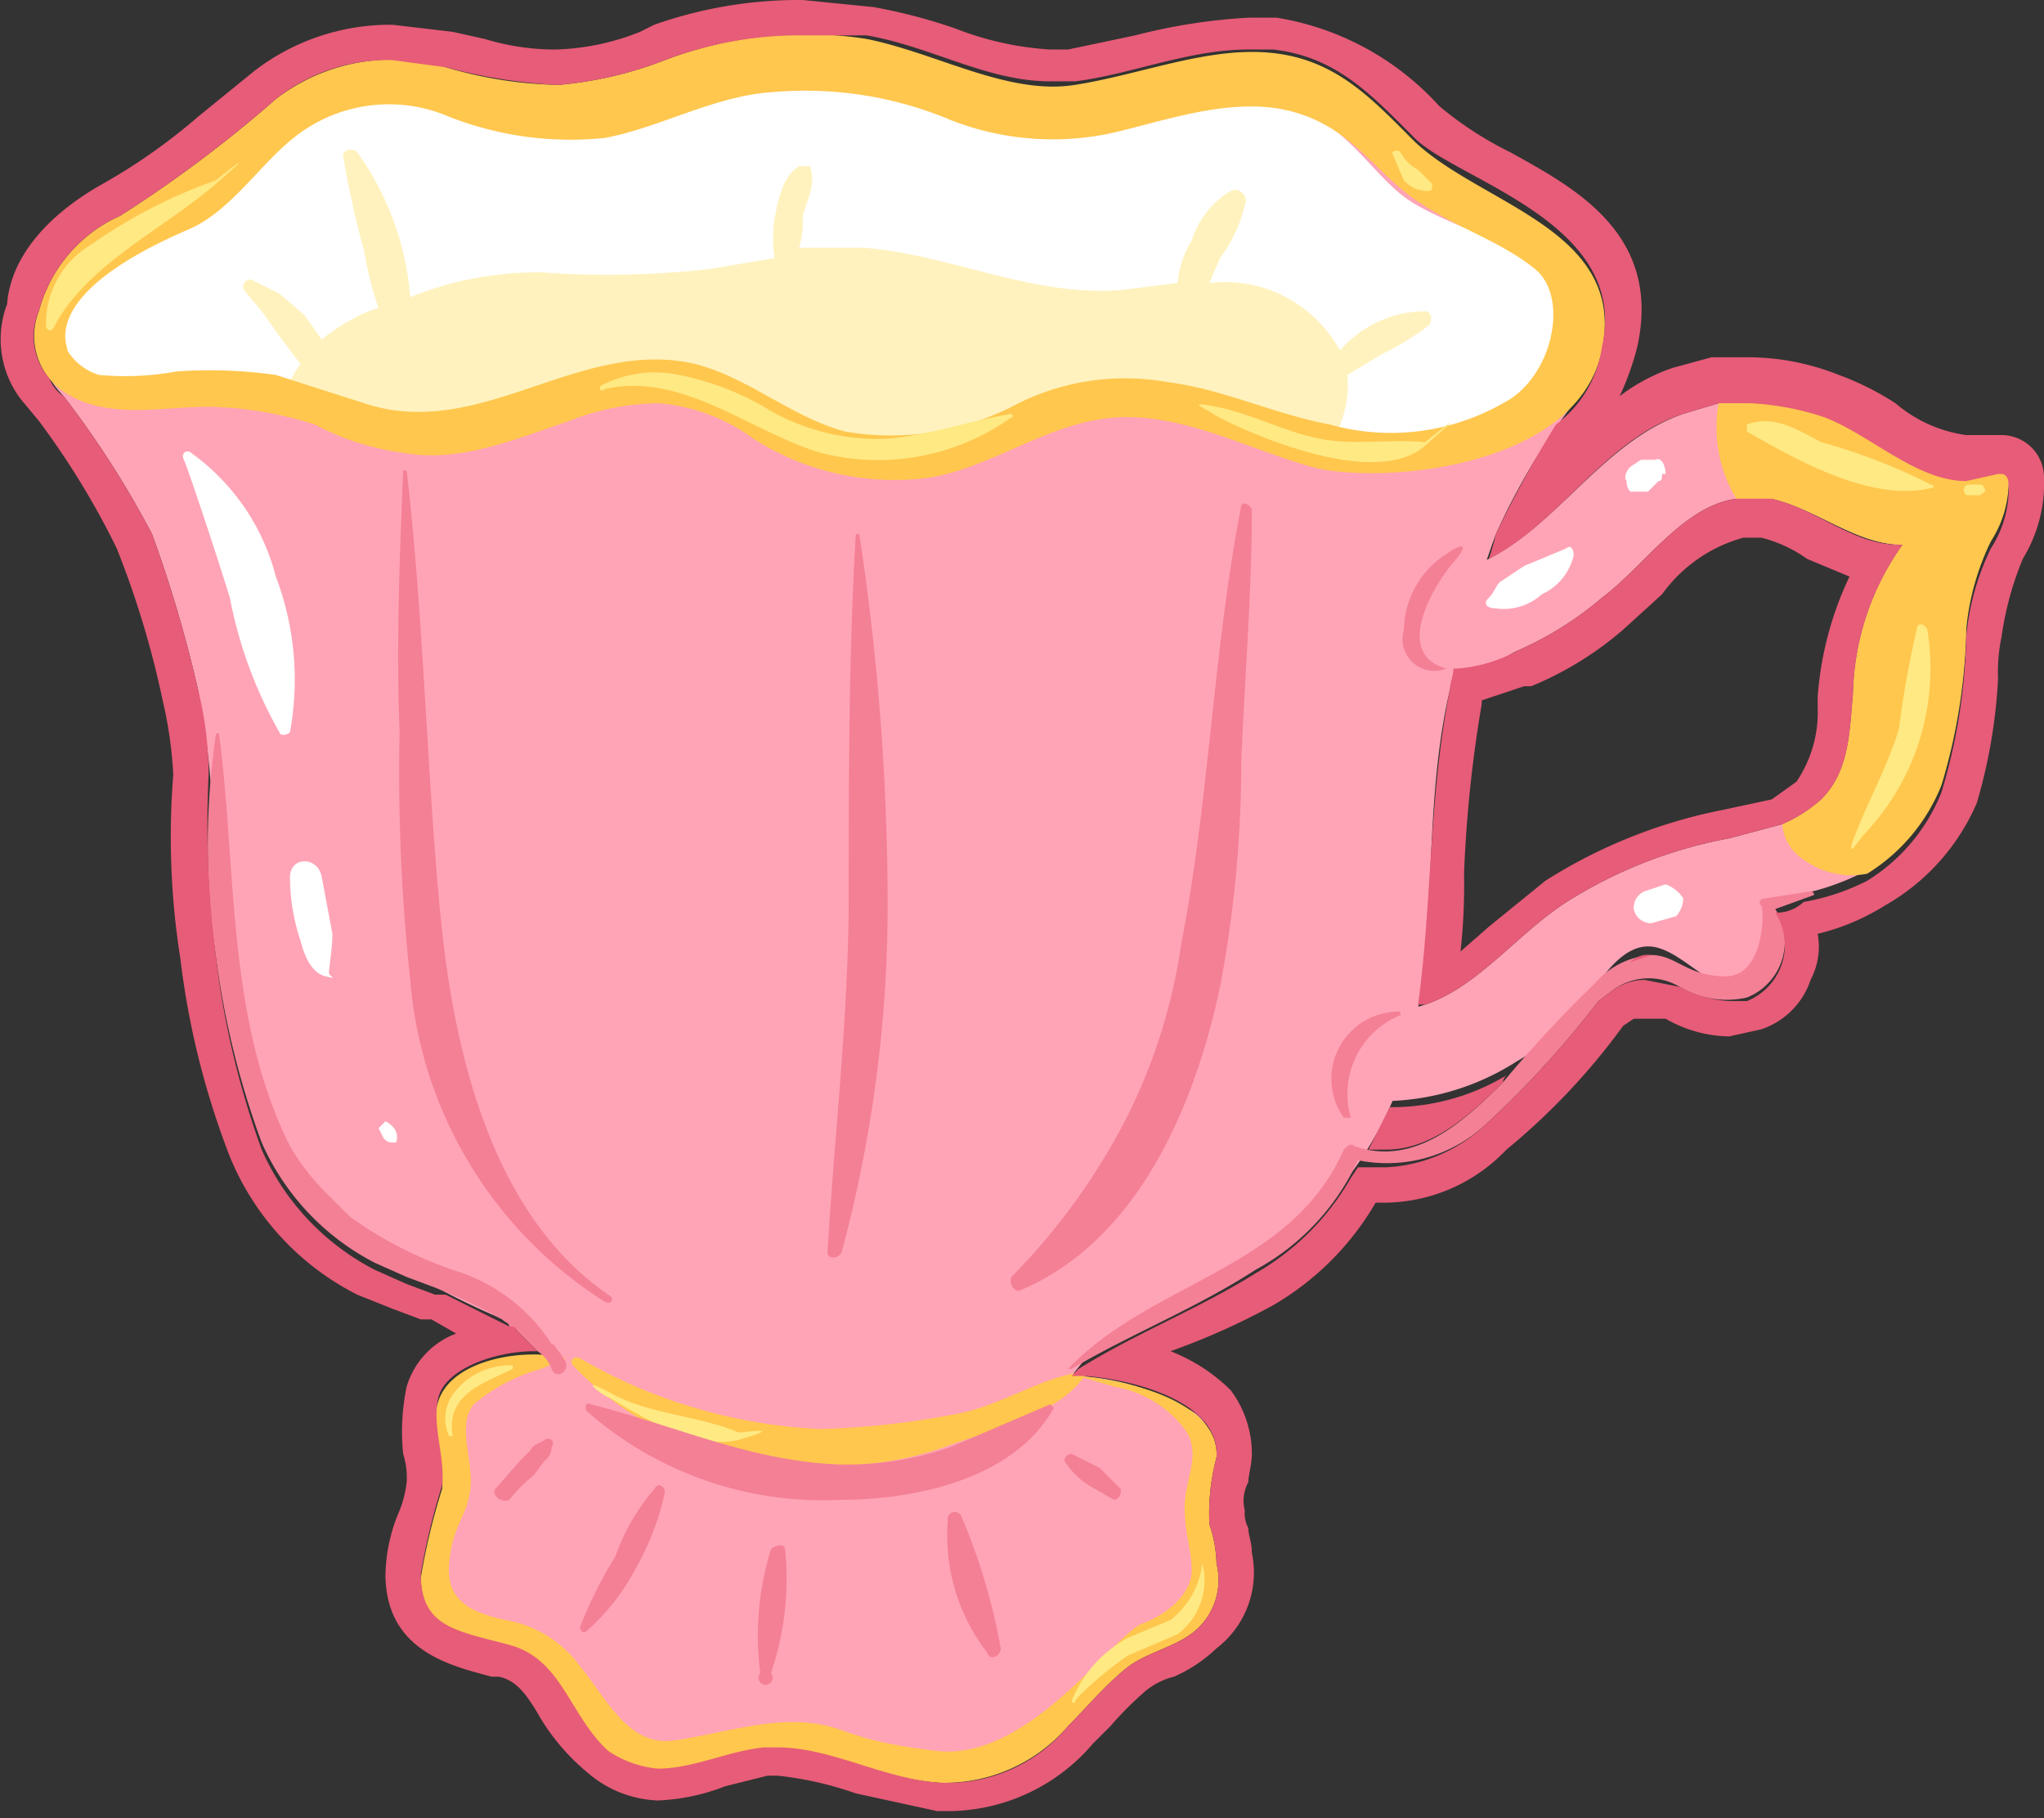 <svg xmlns="http://www.w3.org/2000/svg" viewBox="0 0 57.8 51.4"><rect x="0" y="0" width="57.8" height="51.4" fill="#333333" stroke="none"/><g id="Layer_2" data-name="Layer 2"><g id="Layer_1-2" data-name="Layer 1"><path d="M21.9,28.4a10.2,10.2,0,0,0-1.5,5.4.2.2,0,0,0,.4,0c.4-1.8.9-3.5,1.4-5.3C22.3,28.3,22,28.2,21.9,28.4Z" style="fill:#f48096"/><path d="M31,29.6a13.2,13.2,0,0,0-3.4,4.7c0,.2.2.4.3.2a49.6,49.6,0,0,0,3.4-4.6C31.4,29.6,31.2,29.5,31,29.6Z" style="fill:#f48096"/><path d="M44.3,7.3a9.9,9.9,0,0,0-2.7-1.4A7.1,7.1,0,0,1,39.3,4a6,6,0,0,0-4.7-1.8l-3.4.6L29,3h-.3c-1.1-.1-2.1-.9-3.3-1-5.8-.5-6.4.9-7.5,1h-.3l-2.2-.2L12,2.2A5.8,5.8,0,0,0,7.3,4,7.1,7.1,0,0,1,5,5.9,9.9,9.9,0,0,0,2.3,7.3C1.2,8.3.6,10,1.8,11.2a26.8,26.8,0,0,1,2.5,3.9,36.6,36.6,0,0,1,1.3,4.4c.6,3,.4,6,.9,9a9.7,9.7,0,0,0,3.9,6.7,20.8,20.8,0,0,0,3.6,2,7.6,7.6,0,0,1,1.9,1.2c.1.2-2.2.1-3,1s-.5,1.2-.2,2a2.1,2.1,0,0,1-.1,1.1,5.3,5.3,0,0,1-.3,1.2c-.3,1.6.8,2.2,2.2,2.7s1.9,2.5,3.4,3.3,2.2,0,3.4-.5a5.1,5.1,0,0,1,2.4.3h.2c3.8.8,4,.6,4.8.2s1.8-2.7,3.4-3.3,2.4-1.1,2.1-2.7a5.3,5.3,0,0,0-.3-1.2c-.1-.4.1-.7.2-1.1a1.1,1.1,0,0,0-.6-1.6,6.5,6.5,0,0,0-3.2-.9l.4-.5a6.2,6.2,0,0,1,1.9-1.2,25.3,25.3,0,0,0,3.6-2,10.1,10.1,0,0,0,3.9-6.7c.5-3,.2-6,.9-9a36.6,36.6,0,0,1,1.3-4.4,18.9,18.9,0,0,1,2.2-3.7A2.9,2.9,0,0,0,44.3,7.3Z" style="fill:#ffa4b6"/><path d="M43.9,7.9c-.9-1-2.9-1.5-4-2.2S38,3.3,36.3,3s-4.1.3-5.6.6A6.3,6.3,0,0,1,28,3.2c-.9-.1-1.7-.8-2.5-1a8.3,8.3,0,0,0-4.7.2c-2.3.5-4.8,1.2-7,.7S10.5,1.9,9,3L6.9,4.6C6.3,5.1,5.8,6.1,5,6.4A5.4,5.4,0,0,0,1.9,8.6c-.7,1.1-.2,2,1,2.3s3.5-.4,5.2.2h.2a6.8,6.8,0,0,0,4.6.8c1.9-.2,3.8-1.4,5.8-1.3s3.1,1.6,4.8,2a9.4,9.4,0,0,0,5-.4c1.6-.5,3.4-1.2,5.1-.8s2.6.8,4.1,1h.7c2.2.2,4.3,0,5.9-2.3S44.5,8.6,43.9,7.9Z" style="fill:#fff"/><path d="M40.3,8.8a3.2,3.2,0,0,0-2.4,1.1l-.2-.3A3.7,3.7,0,0,0,34.2,8l.3-.7a4.1,4.1,0,0,0,.7-1.5.3.3,0,0,0-.4-.4,2.5,2.5,0,0,0-1.1,1.4A2.8,2.8,0,0,0,33.3,8l-1.6.2c-2.5.2-4.8-1-7.3-1.2H22.6a2.8,2.8,0,0,0,.1-.9c.1-.4.4-.9.2-1.4h-.3c-.5.3-.6,1-.7,1.5a4,4,0,0,0,0,1.1l-1.8.3a25.7,25.7,0,0,1-4.8.1,9.7,9.7,0,0,0-3.7.7,8.1,8.1,0,0,0-1.5-4.1c-.1-.1-.4-.1-.4.1a26.1,26.1,0,0,0,.6,2.7,9.4,9.4,0,0,0,.4,1.6,5.1,5.1,0,0,0-1.6.9l-.5-.7-.7-.6-.8-.4c-.1,0-.3.1-.2.3l.5.6.5.7.6.8a2,2,0,0,0-.4.8h.2a6.8,6.8,0,0,0,4.6.8c1.9-.2,3.8-1.4,5.8-1.3s3.1,1.6,4.8,2a9.4,9.4,0,0,0,5-.4c1.6-.5,3.4-1.2,5.1-.8s2.6.8,4.1,1a3,3,0,0,0,.4-1.8l1-.6a7.4,7.4,0,0,0,1.3-.8C40.5,9.1,40.5,8.8,40.3,8.8Z" style="fill:#fff2be"/><path d="M40,4c-1.2-1.2-2.2-2.3-4-2.5s-3.7.6-5.6.9-3.9-.9-5.9-1.3a11.2,11.2,0,0,0-5.7.6,10.9,10.9,0,0,1-3,.7,11.9,11.9,0,0,1-3.2-.5,5.4,5.4,0,0,0-4.8.9A36.1,36.1,0,0,1,3.4,6.1,4.1,4.1,0,0,0,1.1,8.8,1.9,1.9,0,0,0,1.7,11c1.2.9,2.8.5,4.2.5a10.5,10.5,0,0,1,3,.5,7.3,7.3,0,0,0,2.5.8c1.6.3,3.2-.4,4.7-.9a7,7,0,0,1,2.5-.5,5.2,5.2,0,0,1,2.7,1,7.4,7.4,0,0,0,5,1.1c1.8-.3,3.4-1.6,5.3-1.7s3.7.9,5.5,1.4,7.5.1,8.2-3.3S41.9,5.8,40,4Zm2.5,7.4a6.4,6.4,0,0,1-4.9.6c-1.6-.3-3-1-4.6-1.2a6.8,6.8,0,0,0-4.2.6,7.6,7.6,0,0,1-4.9.8c-1.5-.4-2.7-1.5-4.2-1.9-3.3-.8-6.1,2.2-9.4,1.1l-2.5-.8A13.4,13.4,0,0,0,5,10.5a8.1,8.1,0,0,1-2.2.1,1.6,1.6,0,0,1-.9-.7c.1,0-1-1.5,3.4-3.4,1.2-.5,2-1.8,3-2.6a4.3,4.3,0,0,1,4.4-.6,9.4,9.4,0,0,0,4.4.6c1.6-.3,3.1-1.2,4.8-1.3a10.6,10.6,0,0,1,5,.8,7.9,7.9,0,0,0,4.8.3c1.6-.4,3.4-1,5-.5s2.2,1.7,3.4,2.5,2.3,1.1,3.3,1.9S43.9,10.7,42.5,11.4Z" style="fill:#ffc74e"/><path d="M30.5,38.8c-1.2.2-2.3,1-3.6,1.2a23.3,23.3,0,0,1-3.7.4,14.9,14.9,0,0,1-6.8-2c-.2-.1-.3.1-.2.2A9.1,9.1,0,0,0,23,41.4a9.1,9.1,0,0,0,4-.6c1.2-.4,2.8-.8,3.6-1.8S30.6,38.8,30.5,38.8Z" style="fill:#ffc74e"/><path d="M34.4,44.2a3.6,3.6,0,0,0-.2-1.1,6.2,6.2,0,0,1,.2-1.9c.1-1.6-2.6-2.2-3.9-2.3l1,.3a3.2,3.2,0,0,1,2,1.2c.5.7,0,1.4,0,2.2s.2,1.2.2,1.8-.6,1.2-1.4,1.5-3.2,3.9-5.8,3.6-2.5-.7-3.7-.8-2.4.3-3.7.5-1.9-1.1-2.7-2.1a3.3,3.3,0,0,0-2.1-1.3c-.9-.2-1.7-.5-1.6-1.6s.5-1.3.6-2.1-.4-1.8.1-2.4a5,5,0,0,1,1.9-1l.7-.3c-1.1-.3-3.2,0-3.6,1.2s.2,1.7.1,2.5a18.3,18.3,0,0,0-.6,2.5c0,1.5,1.3,1.7,2.5,2s1.7,2,2.8,3,2.9,0,4.4-.1,3.3.8,5,.9a4.6,4.6,0,0,0,3.6-1.6c.5-.5,1-1.1,1.6-1.6s1.4-.6,2-1.1A1.9,1.9,0,0,0,34.4,44.2Z" style="fill:#ffc74e"/><path d="M56.8,13.6a.3.3,0,0,0-.3-.3c-1.8.7-3.3-.9-4.9-1.6a7.5,7.5,0,0,0-3-.3l-1,.3c-2.6.9-3.9,3.9-6.6,4.5-.1,0-.1.1-.1.2s-1.2,2-.1,2.5,1.6-.3,2.1-.5a9.7,9.7,0,0,0,2.4-1.5c1.2-.9,2.3-2.6,3.8-2.8h1c1.3.3,2.4,1.3,3.7,1.3a7.5,7.5,0,0,0-1.4,4.2c-.1,1.1-.1,2.2-.9,3a4.1,4.1,0,0,1-1.1.7l-1.5.4a13,13,0,0,0-4.6,1.8c-1.4.9-2.5,2.4-4,2.9s-.7-.6-.9-.5h-.1c-.8.6-.9,2-1.1,2.9s.1.3.2.3a7.1,7.1,0,0,0,4.5-1.1,6.5,6.5,0,0,0,1.8-1.5c.5-.7,1.2-2,2.2-1.7s1.8,1.7,2.8.7a1.8,1.8,0,0,0,.3-2.1,6.9,6.9,0,0,0,2.8-.8,5.2,5.2,0,0,0,2.1-2.5,16.2,16.2,0,0,0,.7-4.4,7.2,7.2,0,0,1,.7-2.5A3.1,3.1,0,0,0,56.8,13.6Z" style="fill:#ffa4b6"/><path d="M56.8,13.6a.3.3,0,0,0-.3-.3c-1.8.7-3.3-.9-4.9-1.6a7.5,7.5,0,0,0-3-.3,3.9,3.9,0,0,0,.5,2.7h1c1.3.3,2.4,1.3,3.7,1.3a7.5,7.5,0,0,0-1.4,4.2c-.1,1.1-.1,2.2-.9,3a4.1,4.1,0,0,1-1.1.7,1.3,1.3,0,0,0,.6,1,2.3,2.3,0,0,0,1.8.4,5.2,5.2,0,0,0,2.1-2.5,16.2,16.2,0,0,0,.7-4.4,7.2,7.2,0,0,1,.7-2.5A3.1,3.1,0,0,0,56.8,13.6Z" style="fill:#ffc74e"/><path d="M56.1,13.8a.1.1,0,0,0-.1-.1h-.3c-.2,0-.2.2-.1.3H56C56.1,13.9,56.2,13.9,56.1,13.8Z" style="fill:#ffe983"/><path d="M28.6,11.7c-1.2.2-2.3.6-3.5.7a6.1,6.1,0,0,1-3.5-.9,7.8,7.8,0,0,0-2.4-.9,3.3,3.3,0,0,0-2.2.3c-.1.1,0,.2.1.1,2.2-.5,4.1,1.2,6.1,1.8a6.5,6.5,0,0,0,5.4-1C28.7,11.8,28.6,11.7,28.6,11.7Z" style="fill:#ffe983"/><path d="M40.3,12.5c-1-.1-2,.1-3-.1s-1.9-.7-2.9-.9-.2.1-.1.2,4.4,2.3,6,.9S40.3,12.5,40.3,12.5Z" style="fill:#ffe983"/><path d="M6.1,5.1A14.5,14.5,0,0,0,2.6,6.9,2.6,2.6,0,0,0,1.3,9.2c0,.1.1.2.2.1.9-1.8,3.1-2.8,4.6-4.1S6.1,5.1,6.1,5.1Z" style="fill:#ffe983"/><path d="M20.9,40.5c-1.2-.5-2.5-.5-3.6-1.1s-.2.1-.1.1,2.3,1.6,3.7,1.2S21,40.5,20.9,40.5Z" style="fill:#ffe983"/><path d="M14.5,38.6a2,2,0,0,0-1.6.7,1.2,1.2,0,0,0-.2,1.3h.1c-.2-1.2.9-1.5,1.7-1.9Z" style="fill:#ffe983"/><path d="M34,44.2h0a2.4,2.4,0,0,1-.9,1.6l-1.2.5a3.5,3.5,0,0,0-1.6,1.8s.1.1.1,0,.9-.9,1.5-1.3l1.4-.6A1.9,1.9,0,0,0,34,44.2Z" style="fill:#ffe983"/><path d="M54.6,13.7a16.6,16.6,0,0,0-3.1-1.2c-.6-.3-1.3-.8-2.1-.5v.2c1.4.8,3.5,2,5.2,1.6C54.7,13.8,54.7,13.7,54.6,13.7Z" style="fill:#ffe983"/><path d="M54.5,17.8c-.1-.2-.3-.2-.3,0a27.4,27.4,0,0,0-.5,2.8c-.3,1-.8,1.9-1.2,2.9s.1.2.2.1A6.8,6.8,0,0,0,54.5,17.8Z" style="fill:#ffe983"/><path d="M17.2,36.6C14,34.4,12.9,30,12.5,26.3s-.5-8.7-1-13h-.1c-.1,2.5-.2,4.9-.1,7.4a54.7,54.7,0,0,0,.3,7,11.9,11.9,0,0,0,5.5,9.1C17.3,36.9,17.4,36.7,17.2,36.6Z" style="fill:#f48096"/><path d="M24.3,15.1h-.1c-.2,3.4-.2,6.8-.2,10.2s-.4,6.7-.6,10.1c0,.2.3.2.4,0a37.8,37.8,0,0,0,1.3-10.1A70.1,70.1,0,0,0,24.3,15.1Z" style="fill:#f48096"/><path d="M35.4,14.4c-.1-.2-.3-.2-.3-.1-.8,4.1-.9,8.3-1.7,12.4a15.9,15.9,0,0,1-1.7,5.2,18.3,18.3,0,0,1-3.1,4.2.3.3,0,0,0,.2.4c3.4-1.4,5-5.3,5.7-8.6a33.9,33.9,0,0,0,.6-6.4C35.2,19.2,35.4,16.7,35.4,14.4Z" style="fill:#f48096"/><path d="M29.7,39.7l-2.8,1.2a8.9,8.9,0,0,1-3.2.5c-2.5-.1-4.6-1.1-7-1.7-.1-.1-.2.1-.1.2a10.1,10.1,0,0,0,7.2,2.5c2.1,0,4.9-.6,6-2.6Z" style="fill:#f48096"/><path d="M18.5,42.1A5.9,5.9,0,0,0,17.4,44a12.4,12.4,0,0,0-1,2c0,.1.1.2.2.1A6.2,6.2,0,0,0,18,44.3a7.6,7.6,0,0,0,.8-2.1C18.8,42,18.6,41.9,18.5,42.1Z" style="fill:#f48096"/><path d="M22.2,43.8c0-.2-.3-.1-.4,0a8.2,8.2,0,0,0-.3,3.5.2.2,0,1,0,.3,0A8.2,8.2,0,0,0,22.2,43.8Z" style="fill:#f48096"/><path d="M28.3,46.6a17.3,17.3,0,0,0-1.1-3.7.2.2,0,0,0-.4.1,5.4,5.4,0,0,0,1.1,3.7C28,47,28.3,46.8,28.3,46.6Z" style="fill:#f48096"/><path d="M31.7,42.1l-.6-.6-.8-.4a.2.2,0,0,0-.2.2,2.3,2.3,0,0,0,.7.7l.7.4C31.6,42.4,31.7,42.3,31.7,42.1Z" style="fill:#f48096"/><path d="M15.4,40.7c-.1.1-.3.1-.4.3l-.3.3-.7.8c-.1.2.2.4.4.3a4.6,4.6,0,0,1,.7-.7l.3-.4a.5.5,0,0,0,.2-.4C15.7,40.8,15.6,40.6,15.4,40.7Z" style="fill:#f48096"/><path d="M41,15.6a2.6,2.6,0,0,0-1.3,2.2.9.9,0,0,0,1.2,1.1h0c-1.5-.4-.4-2.3.2-3S41.1,15.5,41,15.6Z" style="fill:#f48096"/><path d="M39.6,28.6a1.9,1.9,0,0,0-1.6,3h.2a2.4,2.4,0,0,1,1.4-2.9Z" style="fill:#f48096"/><path d="M51.2,25.2l-1.3.2c-.1,0-.2.1-.1.2s.1,2-1,2-1.4-.6-2.1-.6a2.3,2.3,0,0,0-1.6.8,34.5,34.5,0,0,0-2.6,2.8c-1.1,1.1-2.5,2.4-4.2,1.8-.1-.1-.2,0-.3.1-1.5,3.4-5.4,3.7-7.8,6.2h.1c1.7-1,3.5-1.7,5.2-2.8a6.7,6.7,0,0,0,2.9-3.1A4.1,4.1,0,0,0,42,31.8a27.2,27.2,0,0,0,3.2-3.5l.4-.3a1.7,1.7,0,0,1,1.9-.1,2.6,2.6,0,0,0,1.9.3,1.7,1.7,0,0,0,.8-2.5l1.1-.4A.1.1,0,0,0,51.2,25.2Z" style="fill:#f48096"/><path d="M16,38.5l-.2-.3c-.1-.1-.1-.2-.2-.2a5,5,0,0,0-2.8-2.1,11.3,11.3,0,0,1-2.9-1.5l-.7-.7a6.4,6.4,0,0,1-1-1.3c-1.8-3.6-1.5-7.8-2-11.6,0-.1-.1-.1-.1,0a21.5,21.5,0,0,0,0,6.2,24.2,24.2,0,0,0,1.3,5.3,7,7,0,0,0,3.2,3.4l.9.4.8.3a16.3,16.3,0,0,1,1.9.9c.1.1.2.1.2.2s.2,0,.2.1l.6.6a1,1,0,0,1,.4.5C15.7,39,16.1,38.8,16,38.5Z" style="fill:#f48096"/><path d="M7.8,16.3a6.2,6.2,0,0,0-2.4-3.5c-.1-.1-.3,0-.2.2s.9,2.6,1.3,3.9a12.4,12.4,0,0,0,1.4,3.8c0,.1.2.1.3,0A8.2,8.2,0,0,0,7.8,16.3Z" style="fill:#fff"/><path d="M9.4,26.4l-.3-1.6c-.1-.6-.9-.6-.9,0a5.7,5.7,0,0,0,.3,1.8c.1.4.3.9.7,1s.1,0,.1-.1S9.4,26.8,9.4,26.4Z" style="fill:#fff"/><path d="M10.9,31.7l-.2.2c.1.1.1.4.4.4h.1C11.3,32,11.1,31.8,10.9,31.7Z" style="fill:#fff"/><path d="M44.3,15.5l-1.2.5-.6.4c-.2.1-.2.3-.4.5s0,.3.2.3a1.6,1.6,0,0,0,1.3-.4,1.6,1.6,0,0,0,.9-1.1C44.5,15.5,44.4,15.4,44.3,15.5Z" style="fill:#fff"/><path d="M46.8,13h-.4l-.3.2c-.1.1-.2.3-.1.4a.4.4,0,0,0,.1.3h.5l.3-.3c.1,0,.1-.1.1-.2h.1C47.1,13.2,47,12.9,46.8,13Z" style="fill:#fff"/><path d="M47.6,25.4a1,1,0,0,0-.5-.4l-.6.2a.5.5,0,0,0-.3.5.5.5,0,0,0,.5.4l.7-.2A.8.8,0,0,0,47.6,25.4Z" style="fill:#fff"/><path d="M40.5,5.2l-.4-.4a1.2,1.2,0,0,1-.5-.5c-.1-.1-.3,0-.2.1l.3.7a.9.9,0,0,0,.7.3C40.5,5.4,40.5,5.3,40.5,5.2Z" style="fill:#ffe983"/><path d="M22.7,1h1.8c1.8.3,3.4,1.3,5.2,1.3h.7c1.6-.2,3.2-.9,4.9-.9H36c1.8.2,2.8,1.3,4,2.5s6.1,2.4,5.3,5.9A3.3,3.3,0,0,1,44,12a32.7,32.7,0,0,0-1.7,3.1,6.4,6.4,0,0,1-.2.7c2-1,3.3-3.4,5.5-4.1l1-.3h.9a7.8,7.8,0,0,1,2.1.4c1.3.5,2.6,1.8,4,1.8l.9-.2h.1c.1,0,.2.1.2.3a3.1,3.1,0,0,1-.5,1.8,7.2,7.2,0,0,0-.7,2.5,16.2,16.2,0,0,1-.7,4.4,5.2,5.2,0,0,1-2.1,2.5,6.4,6.4,0,0,1-1.8.6,1.1,1.1,0,0,1-.8.3,1.7,1.7,0,0,1-.8,2.5h-.5a3.3,3.3,0,0,1-1.4-.4l-1-.2a1.6,1.6,0,0,0-.9.3l-.4.3A27.2,27.2,0,0,1,42,31.8,4.4,4.4,0,0,1,39.2,33h-.8l-.2.3A7.3,7.3,0,0,1,35.5,36c-1.6,1-3.4,1.7-5,2.7l-.2.2h.4c1.3.1,3.8.7,3.7,2.3a6.2,6.2,0,0,0-.2,1.9,3.6,3.6,0,0,1,.2,1.1,1.9,1.9,0,0,1-.6,1.9c-.6.5-1.4.6-2,1.1s-1.1,1.1-1.6,1.6a4.4,4.4,0,0,1-3.3,1.6h-.3c-1.6-.1-3.1-1-4.6-1h-.4c-1,.1-2,.6-3,.6a3,3,0,0,1-1.4-.5c-1.1-1-1.3-2.6-2.8-3s-2.5-.5-2.5-2a18.3,18.3,0,0,1,.6-2.5c.1-.8-.3-1.7-.1-2.5s1.6-1.3,2.7-1.3h.1l-.6-.6c0-.1-.1-.1-.2-.1h0l-.4-.2-1.4-.7h-.3l-.8-.3-.9-.4a7,7,0,0,1-3.2-3.4A24.2,24.2,0,0,1,6.1,27a29,29,0,0,1-.2-5.1,9.9,9.9,0,0,0-.3-2.4,36.6,36.6,0,0,0-1.3-4.4,26.8,26.8,0,0,0-2.5-3.9,1,1,0,0,1-.4-.5,1.8,1.8,0,0,1-.3-1.9A4.1,4.1,0,0,1,3.4,6.1,36.1,36.1,0,0,0,7.8,2.8a5.1,5.1,0,0,1,3.3-1.1l1.5.2a15.4,15.4,0,0,0,3.1.5h.1a10.9,10.9,0,0,0,3-.7A10.7,10.7,0,0,1,22.7,1M41.2,18.9h-.1c0,.2-.1.4-.1.6-.6,3-.5,6-.9,8.9h.2c1.5-.5,2.6-2,4-2.9a13,13,0,0,1,4.6-1.8l1.5-.4a4.1,4.1,0,0,0,1.1-.7c.8-.8.8-1.9.9-3a7.5,7.5,0,0,1,1.4-4.2h-.1c-1.3,0-2.3-1-3.6-1.3h-1c-1.5.2-2.6,1.9-3.8,2.8a9.7,9.7,0,0,1-2.4,1.5,4.2,4.2,0,0,1-1.7.5m4.9,8.3.6-.2h0a.7.7,0,0,0-.6.2m-6.9,5.3c1.3,0,2.4-1,3.3-1.9a.3.3,0,0,1,.1-.2,6.3,6.3,0,0,1-3.3.9l-.6,1.2h.5M22.7,0V0a12.3,12.3,0,0,0-4.2.7l-.4.2a6.9,6.9,0,0,1-2.4.5h0a6.9,6.9,0,0,1-2-.3L12.8.9,11.1.7A6.3,6.3,0,0,0,7.2,2L5.6,3.3A16.5,16.5,0,0,1,2.9,5.2C1.3,6.1.3,7.3.2,8.6a2.8,2.8,0,0,0,.4,2.7l.5.6a22.7,22.7,0,0,1,2.2,3.6,26.1,26.1,0,0,1,1.3,4.3,11.8,11.8,0,0,1,.3,2.1,22,22,0,0,0,.2,5.2,23,23,0,0,0,1.4,5.6,7.6,7.6,0,0,0,3.6,3.9l1,.4.8.3h.3l.7.4a2.3,2.3,0,0,0-1.4,1.5,6.2,6.2,0,0,0-.1,1.9,2.2,2.2,0,0,1,.1.8,3.1,3.1,0,0,1-.2.8,4.8,4.8,0,0,0-.4,1.8c0,2.2,1.9,2.6,3,2.9h.2c.5.1.8.5,1.2,1.2a6.1,6.1,0,0,0,1.3,1.5,3.2,3.2,0,0,0,2,.8,5.8,5.8,0,0,0,1.9-.4l1.2-.3H22a9.8,9.8,0,0,1,2.2.5l2.3.5h.4a5.4,5.4,0,0,0,4-1.9l.5-.5a9.4,9.4,0,0,1,1-1,2,2,0,0,1,.8-.4,4.2,4.2,0,0,0,1.2-.8,2.7,2.7,0,0,0,1-2.7c0-.3-.1-.5-.1-.7a.9.9,0,0,1-.1-.5,1.1,1.1,0,0,1,.1-.8c0-.2.1-.5.1-.8a3,3,0,0,0-.6-1.8,5,5,0,0,0-1.7-1.1A20,20,0,0,0,36,36.9,8,8,0,0,0,38.9,34h.3a4.8,4.8,0,0,0,3.4-1.5A18.9,18.9,0,0,0,45.9,29l.3-.2h.9a3.7,3.7,0,0,0,1.8.5l.9-.2a2.2,2.2,0,0,0,1.4-1.4,2,2,0,0,0,.2-1.3,6.4,6.4,0,0,0,1.9-.8,6.1,6.1,0,0,0,2.6-2.9,15.1,15.1,0,0,0,.6-3.5,4.9,4.9,0,0,1,.1-1.2,9,9,0,0,1,.6-2.2,4.1,4.1,0,0,0,.6-2.3,1.2,1.2,0,0,0-1.2-1.2h-1a3.9,3.9,0,0,1-2-.9,8,8,0,0,0-1.6-.8,7,7,0,0,0-2.5-.5H48.4l-1.1.3a5.3,5.3,0,0,0-1.5.8,7.8,7.8,0,0,0,.5-1.4c.7-3.2-1.8-4.5-3.6-5.5a9.9,9.9,0,0,1-2-1.3h0A7.9,7.9,0,0,0,36.1.5h-.8a16.4,16.4,0,0,0-3.2.5l-1.9.4h-.5A8.8,8.8,0,0,1,27,.8,15.5,15.5,0,0,0,24.7.2l-2-.2ZM41.9,19.8l1.2-.4h.2a9.5,9.5,0,0,0,2.6-1.6l1.1-1a4.2,4.2,0,0,1,2.3-1.6h.5a3.8,3.8,0,0,1,1.3.6l1.2.5a9.5,9.5,0,0,0-.9,3.4v.3a3.5,3.5,0,0,1-.6,2.1l-.7.5-1.4.3a14.6,14.6,0,0,0-5,2l-1.6,1.3-.8.7a17,17,0,0,0,.1-2.2,37.1,37.1,0,0,1,.5-4.8Z" style="fill:#e75c78"/></g></g></svg>